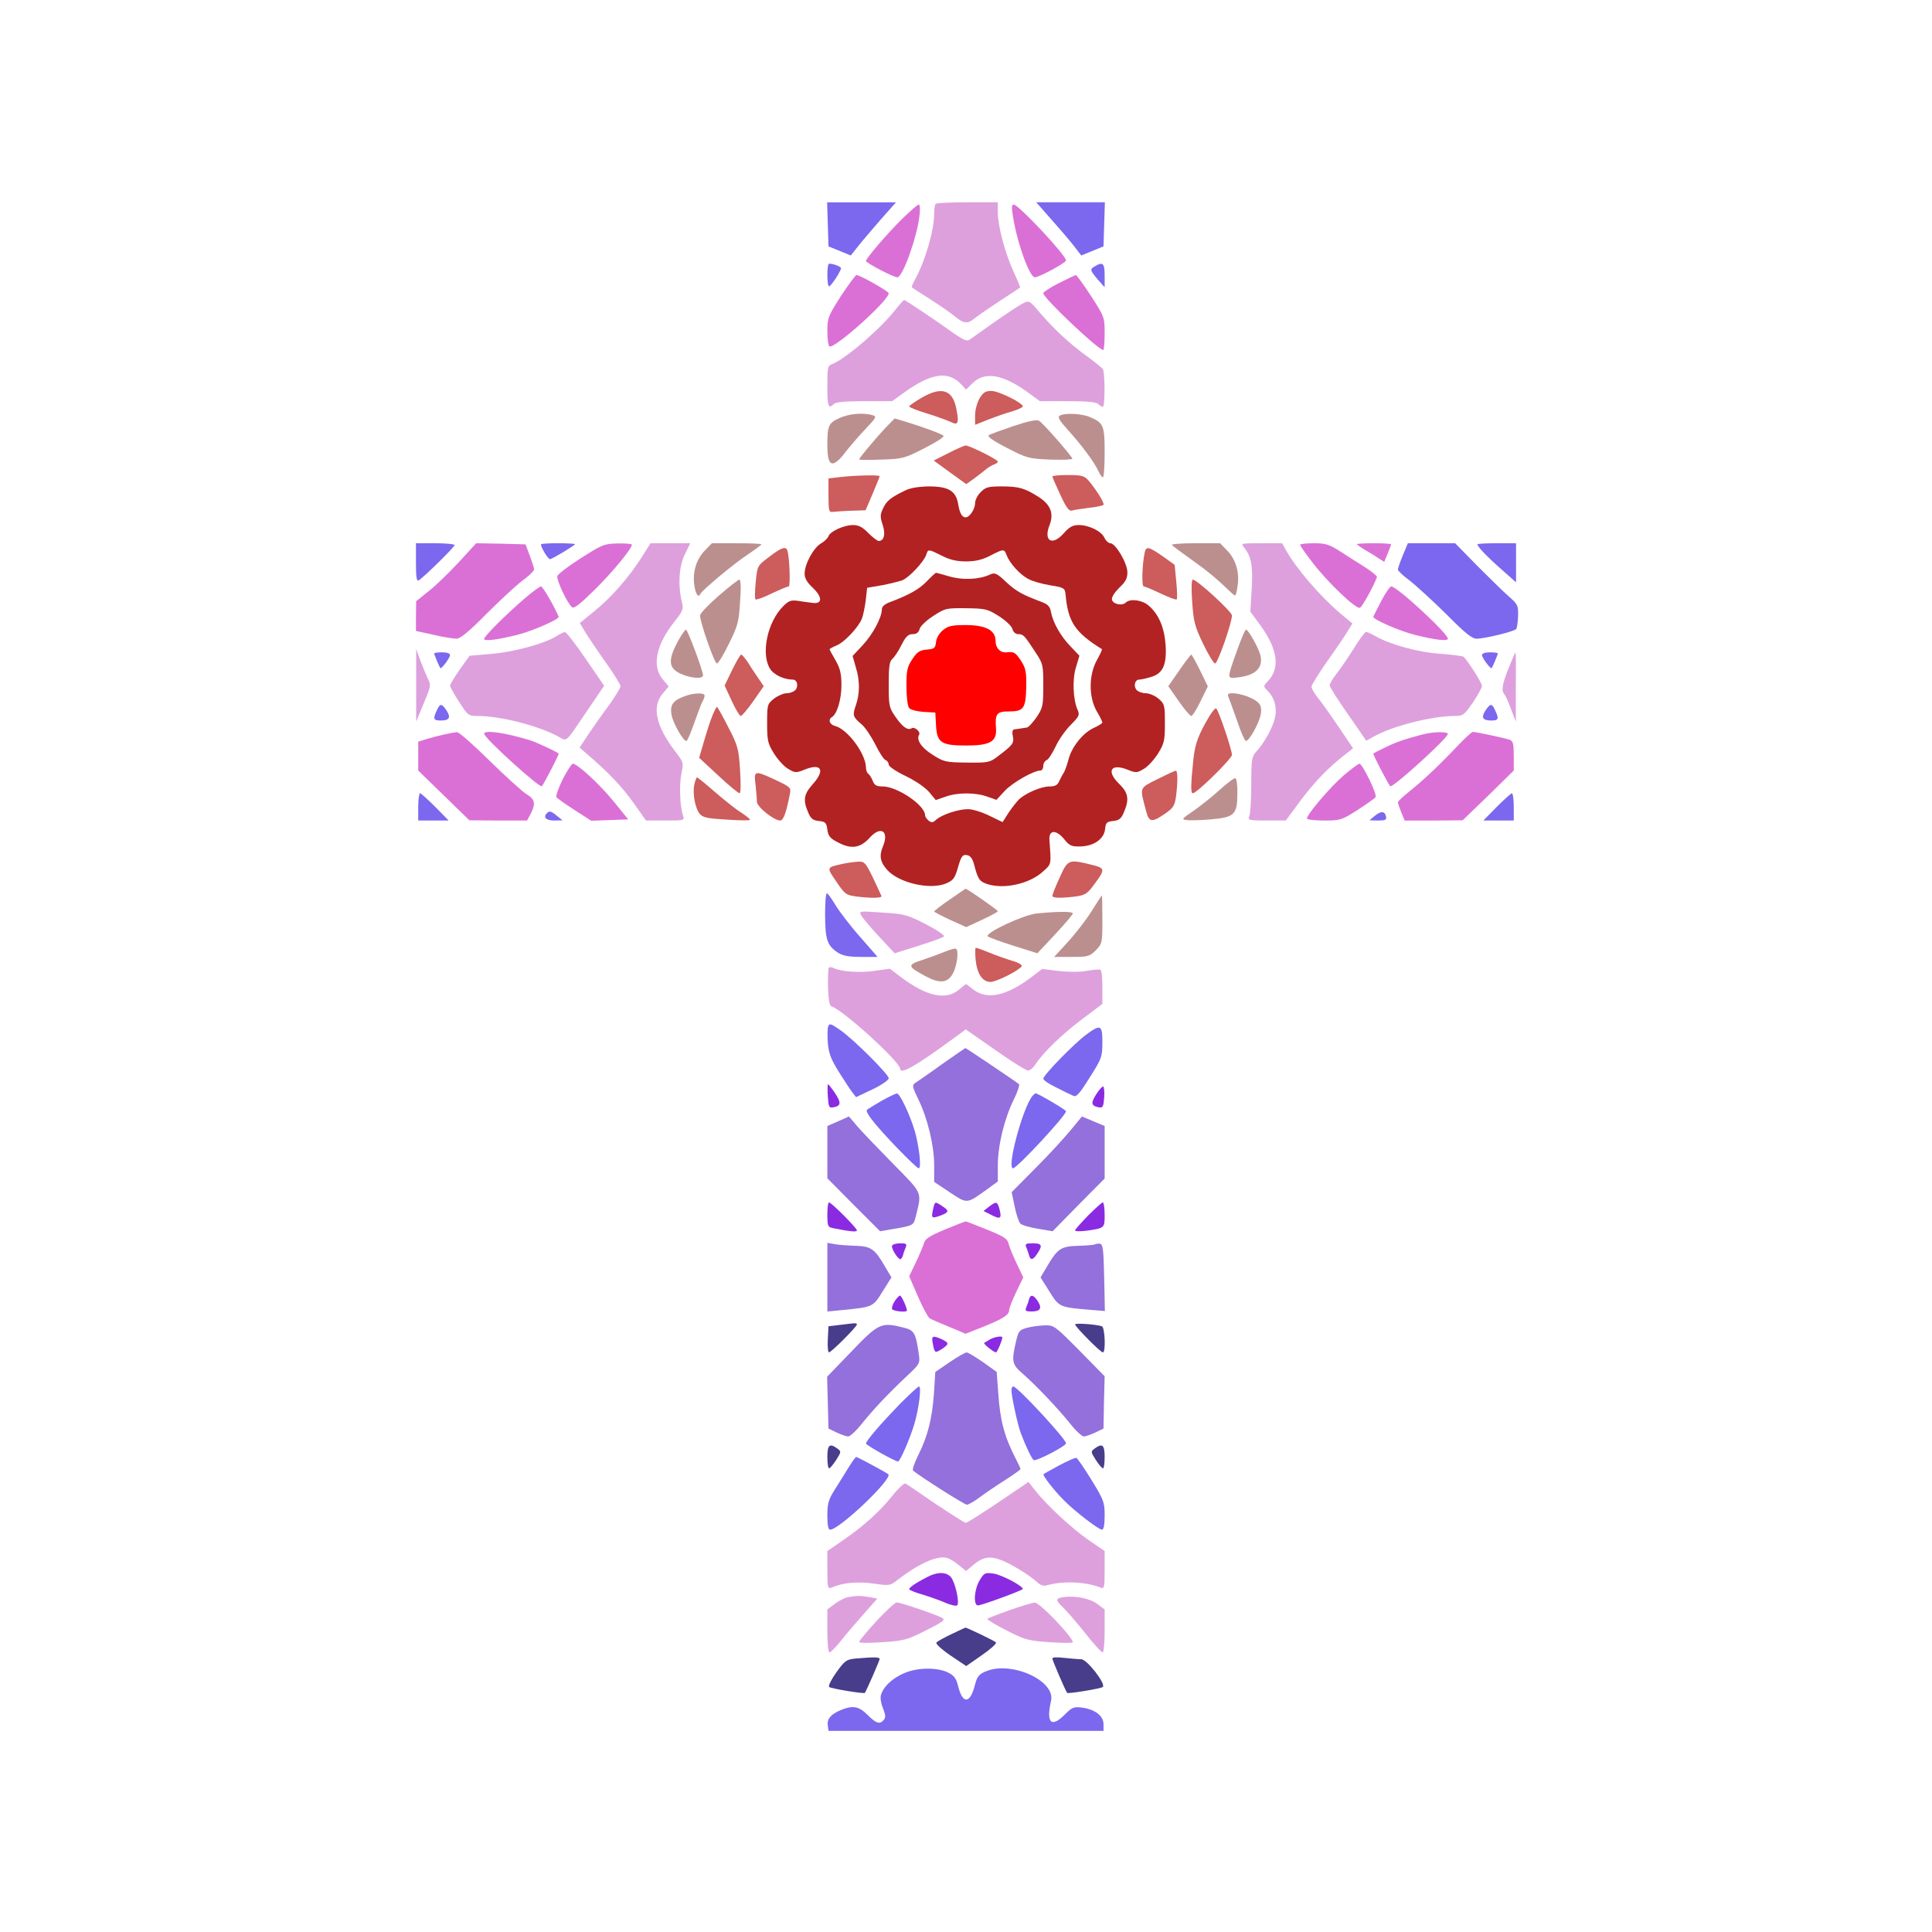 <?xml version="1.0" encoding="UTF-8" standalone="no"?>
<svg
   xmlns:dc="http://purl.org/dc/elements/1.1/"
   xmlns:cc="http://creativecommons.org/ns#"
   xmlns:rdf="http://www.w3.org/1999/02/22-rdf-syntax-ns#"
   xmlns:svg="http://www.w3.org/2000/svg"
   xmlns="http://www.w3.org/2000/svg"
   xmlns:sodipodi="http://sodipodi.sourceforge.net/DTD/sodipodi-0.dtd"
   xmlns:inkscape="http://www.inkscape.org/namespaces/inkscape"
   version="1.0"
   width="850pt"
   height="850pt"
   viewBox="0 0 850 850"
   preserveAspectRatio="xMidYMid meet"
   id="svg256"
   sodipodi:docname="bible286.svg"
   inkscape:version="0.92.2 5c3e80d, 2017-08-06">
  <defs
     id="defs260" />
  <sodipodi:namedview
     pagecolor="#ffffff"
     bordercolor="#666666"
     borderopacity="1"
     objecttolerance="10"
     gridtolerance="10"
     guidetolerance="10"
     inkscape:pageopacity="0"
     inkscape:pageshadow="2"
     inkscape:window-width="1920"
     inkscape:window-height="978"
     id="namedview258"
     showgrid="false"
     inkscape:zoom="0.58897835"
     inkscape:cx="672.94751"
     inkscape:cy="631.01734"
     inkscape:window-x="0"
     inkscape:window-y="1"
     inkscape:window-maximized="1"
     inkscape:current-layer="svg256" />
  <g
     transform="translate(0,850) scale(0.1,-0.1)"
     fill="#000000"
     stroke="none"
     id="g254">
    <path
       d="M0 4250 l0 -4250 4250 0 4250 0 0 4250 0 4250 -4250 0 -4250 0 0 -4250z m4990 2740 l5 -745 897 -3 896 -2 7 -113 c3 -61 5 -393 3 -737 l-3 -625 -900 -5 -900 -5 -3 -1989 c-1 -1450 -5 -1993 -13 -2003 -16 -18 -1438 -20 -1457 -1 -9 9 -12 468 -12 2005 l0 1993 -902 2 -903 3 -3 729 c-1 402 1 733 6 738 4 4 363 10 797 12 435 2 838 5 898 5 l107 1 0 738 c0 406 3 742 7 745 3 4 335 6 737 5 l731 -3 5 -745z"
       id="path4"
       style="fill:none" />
    <path
       d="M3642 7513 l3 -97 49 -20 49 -20 31 39 c17 22 62 74 99 117 l69 78 -151 0 -152 0 3 -97z"
       id="path6"
       style="fill:#7b68ee" />
    <path
       d="M4117 7603 c-4 -3 -7 -23 -7 -44 0 -73 -41 -212 -86 -292 -9 -16 -14 -30 -12 -31 1 -2 37 -25 78 -51 41 -26 91 -61 110 -76 41 -34 56 -36 90 -8 14 11 63 45 110 76 47 30 86 56 88 58 1 1 -11 31 -27 66 -38 81 -71 205 -71 264 l0 45 -133 0 c-74 0 -137 -3 -140 -7z"
       id="path8"
       style="fill:#dda0dd" />
    <path
       d="M4632 7527 c40 -45 85 -98 99 -117 l26 -34 49 20 49 20 3 97 3 97 -151 0 -151 0 73 -83z"
       id="path10"
       style="fill:#7b68ee" />
    <path
       d="M3970 7538 c-68 -67 -160 -175 -160 -186 0 -9 121 -72 138 -72 23 0 85 171 97 268 4 30 3 52 -3 52 -5 0 -37 -28 -72 -62z"
       id="path12"
       style="fill:#da70d6" />
    <path
       d="M4455 7558 c17 -119 74 -278 98 -278 19 0 137 64 137 74 0 23 -209 246 -230 246 -8 0 -10 -13 -5 -42z"
       id="path14"
       style="fill:#da70d6" />
    <path
       d="M3640 7290 c0 -27 3 -50 8 -50 8 1 52 67 52 80 0 7 -33 20 -52 20 -5 0 -8 -22 -8 -50z"
       id="path16"
       style="fill:#7b68ee" />
    <path
       d="M4818 7329 c-24 -13 -23 -18 12 -59 l30 -34 0 52 c0 54 -8 61 -42 41z"
       id="path18"
       style="fill:#7b68ee" />
    <path
       d="M3700 7198 c-56 -88 -60 -96 -60 -155 0 -34 4 -64 9 -67 21 -13 261 201 261 234 0 8 -126 80 -142 80 -4 0 -35 -42 -68 -92z"
       id="path20"
       style="fill:#da70d6" />
    <path
       d="M4658 7254 c-38 -19 -68 -39 -68 -44 0 -21 242 -250 264 -250 3 0 6 33 6 73 0 71 -1 73 -60 165 -33 50 -63 92 -67 92 -4 -1 -38 -17 -75 -36z"
       id="path22"
       style="fill:#da70d6" />
    <path
       d="M3944 7143 c-64 -84 -222 -221 -281 -244 -22 -8 -23 -14 -23 -99 0 -89 4 -102 29 -77 8 8 50 12 134 12 l122 0 50 36 c121 88 197 99 254 38 l21 -23 31 30 c54 52 136 36 249 -48 l45 -33 122 0 c84 0 126 -4 134 -12 7 -7 17 -13 21 -13 10 0 10 151 0 166 -4 6 -35 31 -69 56 -76 55 -143 117 -207 191 -47 56 -48 56 -76 42 -16 -8 -72 -45 -125 -82 -53 -38 -102 -72 -110 -78 -10 -7 -27 0 -62 24 -98 70 -220 151 -225 151 -3 0 -18 -17 -34 -37z"
       id="path24"
       style="fill:#dda0dd" />
    <path
       d="M4053 6749 c-29 -17 -53 -34 -53 -37 0 -4 35 -18 78 -31 42 -13 89 -30 104 -37 33 -17 38 -7 26 55 -16 87 -65 103 -155 50z"
       id="path26"
       style="fill:#cd5c5c" />
    <path
       d="M4310 6748 c-11 -19 -20 -51 -20 -75 l0 -42 58 23 c31 12 78 29 105 36 26 8 47 18 47 22 0 15 -106 68 -138 68 -26 0 -36 -6 -52 -32z"
       id="path28"
       style="fill:#cd5c5c" />
    <path
       d="M3694 6661 c-49 -22 -54 -33 -54 -121 0 -98 24 -104 86 -21 20 25 58 69 85 97 46 49 47 52 26 58 -42 11 -102 6 -143 -13z"
       id="path30"
       style="fill:#bc8f8f" />
    <path
       d="M4662 6671 c-10 -6 -1 -21 34 -60 61 -67 120 -146 136 -183 7 -15 16 -28 20 -28 5 0 8 49 8 109 0 121 -5 131 -67 157 -36 15 -111 18 -131 5z"
       id="path32"
       style="fill:#bc8f8f" />
    <path
       d="M3895 6617 c-44 -47 -115 -132 -115 -138 0 -3 44 -3 98 -1 93 3 101 5 189 50 51 26 89 50 84 55 -8 8 -94 40 -171 63 l-44 13 -41 -42z"
       id="path34"
       style="fill:#bc8f8f" />
    <path
       d="M4460 6626 c-53 -18 -102 -36 -109 -40 -9 -6 14 -23 78 -56 89 -46 96 -48 192 -52 54 -2 98 0 97 4 -6 16 -131 159 -147 167 -11 6 -47 -2 -111 -23z"
       id="path36"
       style="fill:#bc8f8f" />
    <path
       d="M4172 6506 l-64 -32 71 -52 72 -52 31 22 c18 13 41 31 52 40 11 10 28 20 38 24 10 3 18 9 18 13 0 9 -124 71 -142 71 -7 -1 -42 -16 -76 -34z"
       id="path38"
       style="fill:#cd5c5c" />
    <path
       d="M3695 6401 l-50 -6 0 -75 c0 -69 2 -75 20 -72 11 1 48 4 81 5 l62 2 31 72 c17 40 31 75 31 78 0 6 -107 4 -175 -4z"
       id="path40"
       style="fill:#cd5c5c" />
    <path
       d="M4630 6404 c0 -4 16 -40 35 -81 27 -59 39 -73 52 -69 10 3 44 8 76 12 31 3 59 10 62 13 5 8 -36 73 -68 109 -17 19 -31 22 -89 22 -37 0 -68 -3 -68 -6z"
       id="path42"
       style="fill:#cd5c5c" />
    <path
       d="M3980 6341 c-63 -31 -80 -45 -95 -78 -13 -27 -13 -37 -2 -71 14 -41 7 -72 -17 -72 -6 0 -27 16 -46 35 -25 26 -42 35 -67 35 -40 0 -101 -28 -108 -49 -3 -9 -18 -23 -33 -32 -33 -19 -72 -91 -72 -133 0 -20 11 -39 36 -62 41 -39 43 -70 4 -67 -14 2 -43 5 -65 9 -35 5 -44 2 -69 -23 -69 -68 -99 -207 -59 -274 16 -27 61 -49 101 -49 19 0 26 -28 12 -45 -7 -8 -24 -15 -39 -15 -14 0 -39 -11 -56 -24 -29 -23 -30 -27 -30 -108 0 -77 3 -89 30 -133 17 -27 45 -58 63 -68 30 -18 35 -18 72 -3 74 30 92 -2 35 -65 -38 -43 -43 -68 -20 -122 12 -29 21 -36 47 -39 29 -3 34 -7 38 -38 4 -29 12 -39 50 -58 57 -29 95 -23 137 23 49 54 86 28 57 -40 -17 -41 -11 -69 20 -103 52 -57 188 -88 258 -59 32 14 39 22 53 72 14 48 20 56 38 53 16 -2 25 -14 33 -43 16 -62 23 -73 56 -84 73 -25 187 0 246 54 39 35 37 29 29 140 -3 44 29 46 64 4 24 -30 33 -34 72 -33 59 1 105 33 109 77 3 28 7 32 36 35 26 3 35 10 47 39 24 56 19 85 -20 123 -59 57 -39 93 35 64 37 -15 42 -15 72 3 18 10 46 41 63 68 27 44 30 56 30 133 0 79 -1 85 -28 108 -15 13 -41 24 -56 24 -16 0 -34 7 -41 15 -14 17 -7 45 12 45 7 0 30 5 50 11 54 15 72 53 66 143 -6 78 -31 135 -76 173 -29 24 -81 30 -99 12 -16 -16 -57 -7 -61 13 -2 11 12 32 32 52 28 26 36 41 36 68 0 40 -52 128 -75 128 -8 0 -20 11 -26 24 -13 29 -68 56 -113 56 -26 0 -41 -8 -65 -35 -51 -59 -92 -36 -63 36 19 50 4 88 -46 121 -62 40 -90 48 -163 48 -61 0 -73 -3 -94 -25 -14 -13 -25 -35 -25 -48 0 -14 -8 -35 -19 -48 -24 -30 -46 -15 -55 40 -9 61 -42 81 -130 81 -47 -1 -83 -7 -106 -19z m164 -286 c35 -18 65 -25 106 -25 41 0 71 7 106 25 60 31 62 31 73 2 13 -35 59 -86 95 -104 17 -10 60 -22 96 -28 62 -10 65 -12 68 -41 11 -120 41 -166 160 -240 2 -1 -8 -23 -22 -48 -36 -65 -37 -162 -1 -225 14 -23 25 -46 25 -50 0 -3 -18 -15 -41 -25 -47 -23 -96 -85 -109 -141 -6 -22 -15 -47 -20 -55 -6 -8 -14 -25 -20 -37 -7 -17 -18 -23 -42 -23 -37 0 -102 -28 -134 -56 -11 -11 -32 -38 -47 -60 l-26 -41 -58 28 c-32 16 -74 29 -94 29 -43 0 -116 -24 -141 -47 -14 -13 -20 -13 -33 -3 -8 7 -15 17 -15 23 0 44 -122 127 -187 127 -26 0 -36 5 -43 24 -5 13 -14 27 -19 31 -6 3 -11 16 -11 28 -1 61 -81 169 -136 183 -24 6 -32 28 -14 39 23 14 42 78 42 140 0 52 -6 75 -26 110 -14 24 -26 46 -26 48 0 3 13 10 30 17 35 14 96 79 112 118 6 15 13 52 17 81 l6 55 65 11 c36 7 76 17 90 22 31 13 95 82 105 112 8 26 9 26 69 -4z"
       id="path44"
       style="fill:#b22222" />
    <path
       d="M4076 5941 c-34 -35 -78 -59 -163 -91 -21 -8 -33 -19 -33 -30 0 -36 -40 -111 -84 -158 l-45 -48 14 -49 c19 -60 18 -118 0 -169 -15 -44 -13 -50 27 -84 15 -13 41 -52 59 -87 17 -35 37 -66 45 -69 8 -3 14 -12 14 -20 0 -8 32 -30 74 -50 45 -22 86 -50 104 -71 l29 -35 43 15 c53 19 132 19 184 0 l40 -14 36 39 c33 36 127 90 158 90 6 0 12 9 12 20 0 11 7 23 15 26 8 3 25 30 39 59 13 29 43 72 66 95 38 38 41 45 31 67 -20 45 -24 134 -7 188 l15 50 -38 40 c-44 45 -78 105 -87 152 -4 24 -14 34 -37 43 -88 33 -116 48 -160 89 -42 40 -50 43 -72 33 -47 -22 -120 -25 -178 -8 -30 9 -57 16 -59 16 -2 0 -21 -17 -42 -39z m319 -152 c30 -19 56 -44 59 -56 4 -14 14 -23 26 -23 22 0 27 -5 75 -79 34 -51 35 -56 35 -148 0 -89 -2 -97 -30 -139 -17 -24 -36 -45 -43 -45 -7 -1 -19 -3 -27 -4 -8 -1 -21 -3 -27 -4 -8 0 -11 -11 -7 -30 6 -31 1 -38 -68 -90 -34 -26 -42 -27 -135 -26 -93 1 -101 3 -151 35 -49 31 -72 66 -58 88 7 12 -20 36 -33 28 -17 -11 -41 6 -71 50 -28 40 -30 48 -30 142 0 78 3 102 16 113 8 7 27 34 40 61 19 38 30 48 49 48 17 0 27 7 31 23 3 12 30 38 60 57 52 34 57 35 145 34 86 -1 95 -4 144 -35z"
       id="path46"
       style="fill:#b22222" />
    <path
       d="M4148 5727 c-16 -13 -28 -34 -30 -52 -3 -27 -7 -30 -41 -33 -31 -3 -42 -10 -63 -42 -23 -34 -26 -50 -26 -120 0 -47 5 -87 12 -95 6 -8 35 -15 63 -17 l52 -3 3 -55 c4 -77 22 -90 132 -90 106 0 136 17 132 75 -5 65 3 75 57 75 65 0 74 13 76 108 1 66 -2 82 -23 115 -25 37 -31 41 -65 37 -27 -2 -47 19 -47 51 0 46 -43 69 -132 69 -61 0 -77 -4 -100 -23z"
       id="path48"
       style="fill:#ff0000" />
    <path
       d="M1830 6024 c0 -65 3 -83 13 -77 22 14 157 146 157 155 0 4 -38 8 -85 8 l-85 0 0 -86z"
       id="path50"
       style="fill:#7b68ee" />
    <path
       d="M2019 6027 c-42 -45 -101 -103 -132 -127 l-56 -45 -1 -65 0 -66 78 -17 c42 -10 88 -17 101 -17 16 0 55 32 130 108 59 59 130 125 159 147 29 21 52 44 52 50 0 5 -9 33 -19 60 l-19 50 -108 3 -109 2 -76 -83z"
       id="path52"
       style="fill:#da70d6" />
    <path
       d="M2380 6105 c0 -14 31 -65 40 -65 9 0 110 61 110 66 0 2 -34 4 -75 4 -41 0 -75 -2 -75 -5z"
       id="path54"
       style="fill:#7b68ee" />
    <path
       d="M2555 6044 c-55 -35 -102 -71 -103 -79 -4 -18 44 -119 64 -136 10 -8 35 12 102 78 78 77 162 179 162 197 0 3 -28 6 -62 5 -59 -1 -69 -5 -163 -65z"
       id="path56"
       style="fill:#da70d6" />
    <path
       d="M2823 6048 c-56 -88 -133 -176 -208 -237 l-64 -52 22 -37 c12 -20 52 -80 89 -132 37 -52 68 -101 68 -109 0 -7 -22 -43 -48 -80 -27 -36 -68 -94 -91 -128 l-41 -62 32 -28 c95 -81 156 -146 205 -215 l55 -78 85 0 c84 0 85 0 78 23 -14 40 -17 135 -7 184 10 47 10 49 -28 98 -85 112 -103 196 -54 254 l26 31 -26 31 c-49 58 -30 152 52 255 38 48 40 54 31 90 -17 74 -11 157 15 207 l23 47 -87 0 -88 0 -39 -62z"
       id="path58"
       style="fill:#dda0dd" />
    <path
       d="M3101 6078 c-38 -39 -55 -96 -46 -155 6 -39 18 -55 27 -35 7 15 145 131 206 171 34 23 62 44 62 46 0 3 -49 5 -109 5 l-109 0 -31 -32z"
       id="path60"
       style="fill:#bc8f8f" />
    <path
       d="M5156 6102 c5 -5 42 -33 83 -62 71 -50 115 -87 167 -137 13 -13 25 -23 28 -23 3 0 8 19 11 43 9 59 -8 116 -46 155 l-31 32 -111 0 c-61 0 -107 -4 -101 -8z"
       id="path62"
       style="fill:#bc8f8f" />
    <path
       d="M5472 6093 c33 -40 41 -82 35 -184 l-6 -100 44 -60 c76 -104 88 -188 34 -245 -21 -22 -21 -24 -4 -41 32 -32 45 -75 34 -122 -10 -43 -46 -109 -83 -149 -19 -21 -21 -35 -21 -145 0 -67 -4 -130 -9 -139 -7 -16 -1 -18 76 -18 l85 0 65 88 c63 84 125 148 197 203 l34 27 -63 93 c-35 52 -76 110 -92 129 -15 19 -28 41 -28 49 0 7 31 57 68 110 38 53 78 112 90 132 l22 36 -53 44 c-88 75 -193 196 -239 278 l-17 31 -92 0 c-87 0 -91 -1 -77 -17z"
       id="path64"
       style="fill:#dda0dd" />
    <path
       d="M5720 6103 c0 -4 25 -40 56 -80 66 -86 190 -204 207 -197 10 4 60 94 75 135 2 4 -21 23 -50 42 -29 18 -79 50 -110 70 -50 32 -66 37 -118 37 -33 0 -60 -3 -60 -7z"
       id="path66"
       style="fill:#da70d6" />
    <path
       d="M5970 6106 c0 -2 15 -13 33 -24 19 -11 46 -27 60 -37 l27 -17 15 36 c8 19 15 38 15 41 0 3 -34 5 -75 5 -41 0 -75 -2 -75 -4z"
       id="path68"
       style="fill:#da70d6" />
    <path
       d="M6172 6057 c-12 -29 -22 -57 -22 -63 0 -5 24 -28 53 -49 28 -22 100 -88 160 -147 81 -82 113 -108 133 -108 36 0 168 32 175 43 3 4 7 30 8 57 1 46 -1 51 -41 86 -24 21 -86 82 -140 136 l-96 98 -104 0 -104 0 -22 -53z"
       id="path70"
       style="fill:#7b68ee" />
    <path
       d="M6500 6105 c0 -10 46 -58 108 -112 l62 -55 0 86 0 86 -85 0 c-47 0 -85 -2 -85 -5z"
       id="path72"
       style="fill:#7b68ee" />
    <path
       d="M3384 6050 c-52 -39 -52 -39 -59 -110 -4 -39 -5 -74 -1 -77 3 -3 35 8 71 26 36 17 70 31 75 31 8 0 4 128 -6 158 -6 20 -27 13 -80 -28z"
       id="path74"
       style="fill:#cd5c5c" />
    <path
       d="M5036 6068 c-11 -53 -14 -148 -4 -148 5 0 38 -14 74 -31 36 -17 67 -29 71 -26 3 3 2 39 -2 79 l-7 73 -53 38 c-62 43 -73 45 -79 15z"
       id="path76"
       style="fill:#cd5c5c" />
    <path
       d="M3162 5879 c-45 -39 -82 -78 -82 -87 0 -31 64 -212 74 -211 6 0 30 39 53 87 39 78 44 97 49 185 5 61 3 97 -3 97 -5 0 -46 -32 -91 -71z"
       id="path78"
       style="fill:#bc8f8f" />
    <path
       d="M5245 5853 c6 -87 11 -108 48 -185 23 -48 47 -87 53 -87 11 -1 74 179 74 211 0 17 -154 158 -172 158 -6 0 -7 -38 -3 -97z"
       id="path80"
       style="fill:#cd5c5c" />
    <path
       d="M2308 5867 c-81 -70 -178 -166 -178 -178 0 -11 58 -4 142 17 67 16 191 70 186 81 -24 54 -70 133 -78 133 -5 0 -38 -24 -72 -53z"
       id="path82"
       style="fill:#da70d6" />
    <path
       d="M6078 5858 c-18 -35 -34 -66 -36 -71 -5 -11 119 -65 186 -81 89 -22 142 -28 142 -16 0 23 -224 230 -249 230 -6 0 -25 -28 -43 -62z"
       id="path84"
       style="fill:#da70d6" />
    <path
       d="M2986 5685 c-48 -87 -46 -123 6 -148 47 -22 103 -26 101 -7 -3 27 -68 200 -75 200 -3 0 -18 -20 -32 -45z"
       id="path86"
       style="fill:#bc8f8f" />
    <path
       d="M5442 5637 c-44 -123 -44 -123 -2 -118 83 8 119 42 105 99 -8 32 -53 112 -63 112 -4 0 -22 -42 -40 -93z"
       id="path88"
       style="fill:#bc8f8f" />
    <path
       d="M2446 5700 c-51 -32 -187 -69 -286 -77 l-94 -8 -43 -60 c-23 -33 -42 -65 -43 -71 0 -6 18 -39 40 -72 38 -60 41 -62 82 -62 101 0 270 -44 355 -91 39 -22 28 -31 127 115 l74 109 -81 118 c-45 66 -86 119 -92 118 -5 0 -23 -9 -39 -19z"
       id="path90"
       style="fill:#dda0dd" />
    <path
       d="M5955 5645 c-26 -41 -60 -91 -76 -111 -16 -20 -29 -42 -29 -49 0 -7 36 -65 81 -128 l80 -116 32 18 c84 47 253 90 354 91 40 0 44 3 83 59 22 33 40 66 40 73 0 14 -67 119 -82 129 -5 3 -52 9 -103 13 -96 6 -221 41 -283 77 -18 10 -37 19 -42 19 -5 0 -30 -34 -55 -75z"
       id="path92"
       style="fill:#dda0dd" />
    <path
       d="M1831 5485 l0 -160 33 80 c32 76 33 81 18 110 -8 17 -23 53 -33 80 l-18 50 0 -160z"
       id="path94"
       style="fill:#dda0dd" />
    <path
       d="M1910 5625 c0 -4 22 -57 27 -64 4 -7 42 43 43 57 0 7 -13 12 -35 12 -19 0 -35 -2 -35 -5z"
       id="path96"
       style="fill:#7b68ee" />
    <path
       d="M6520 5618 c1 -14 39 -64 43 -57 5 7 27 60 27 64 0 3 -16 5 -35 5 -22 0 -35 -5 -35 -12z"
       id="path98"
       style="fill:#7b68ee" />
    <path
       d="M6638 5562 c-29 -71 -34 -101 -19 -117 5 -6 18 -35 29 -65 l21 -55 0 153 c1 83 0 152 -1 152 -2 0 -15 -31 -30 -68z"
       id="path100"
       style="fill:#dda0dd" />
    <path
       d="M3221 5552 l-33 -68 31 -67 c17 -37 35 -67 40 -67 5 0 30 29 55 65 l46 66 -25 37 c-14 20 -35 52 -46 70 -12 17 -24 32 -28 32 -4 0 -22 -31 -40 -68z"
       id="path102"
       style="fill:#cd5c5c" />
    <path
       d="M5188 5550 l-48 -69 46 -66 c25 -36 50 -65 55 -65 5 0 24 29 41 65 l32 65 -34 70 c-19 38 -36 70 -39 70 -3 -1 -27 -32 -53 -70z"
       id="path104"
       style="fill:#bc8f8f" />
    <path
       d="M3015 5438 c-53 -19 -68 -38 -61 -81 6 -37 51 -117 66 -117 4 0 19 35 34 78 15 42 31 85 36 94 6 10 10 22 10 28 0 13 -46 12 -85 -2z"
       id="path106"
       style="fill:#bc8f8f" />
    <path
       d="M5405 5433 c4 -10 21 -57 38 -105 16 -49 34 -88 38 -88 16 0 61 83 66 119 4 27 0 40 -14 52 -22 20 -77 39 -111 39 -19 0 -23 -4 -17 -17z"
       id="path108"
       style="fill:#bc8f8f" />
    <path
       d="M1922 5375 c-18 -38 -15 -45 17 -45 38 0 46 13 25 45 -21 31 -28 31 -42 0z"
       id="path110"
       style="fill:#7b68ee" />
    <path
       d="M6536 5375 c-21 -32 -13 -45 25 -45 32 0 35 7 17 45 -14 31 -21 31 -42 0z"
       id="path112"
       style="fill:#7b68ee" />
    <path
       d="M3135 5353 c-9 -20 -25 -71 -37 -112 l-22 -75 84 -78 c46 -43 88 -78 94 -78 5 0 6 40 2 101 -6 94 -9 107 -52 190 -25 49 -47 89 -50 89 -2 0 -11 -17 -19 -37z"
       id="path114"
       style="fill:#cd5c5c" />
    <path
       d="M5300 5313 c-34 -64 -43 -93 -50 -158 -11 -106 -12 -145 -2 -145 17 0 172 152 172 169 0 22 -57 192 -69 204 -5 5 -26 -24 -51 -70z"
       id="path116"
       style="fill:#cd5c5c" />
    <path
       d="M1955 5269 c-22 -5 -57 -14 -77 -20 l-38 -12 0 -63 0 -64 113 -110 112 -109 127 -1 127 0 16 30 c23 44 18 64 -17 85 -18 10 -91 77 -163 147 -71 70 -136 128 -145 127 -8 -1 -33 -5 -55 -10z"
       id="path118"
       style="fill:#da70d6" />
    <path
       d="M2130 5272 c0 -19 245 -241 254 -231 9 10 77 141 74 144 -10 8 -97 49 -123 57 -108 34 -205 48 -205 30z"
       id="path120"
       style="fill:#da70d6" />
    <path
       d="M6260 5269 c-81 -21 -118 -34 -165 -57 -27 -13 -52 -26 -53 -27 -3 -3 62 -128 74 -144 9 -11 254 212 254 230 0 11 -64 10 -110 -2z"
       id="path122"
       style="fill:#da70d6" />
    <path
       d="M6418 5224 c-80 -85 -157 -158 -215 -204 -29 -23 -53 -45 -53 -50 0 -4 7 -24 15 -44 l15 -36 128 0 127 1 113 109 112 110 0 64 c0 52 -3 65 -17 71 -19 7 -149 35 -163 35 -5 0 -32 -25 -62 -56z"
       id="path124"
       style="fill:#da70d6" />
    <path
       d="M2476 5072 c-19 -38 -31 -73 -28 -79 4 -6 40 -31 80 -57 l73 -47 82 3 81 3 -65 80 c-62 76 -159 165 -179 165 -5 0 -25 -31 -44 -68z"
       id="path126"
       style="fill:#da70d6" />
    <path
       d="M5911 5088 c-60 -52 -161 -171 -161 -189 0 -5 34 -9 75 -9 72 0 78 2 147 46 40 26 76 51 80 57 8 12 -58 147 -71 147 -5 0 -37 -24 -70 -52z"
       id="path128"
       style="fill:#da70d6" />
    <path
       d="M5092 5072 c-81 -41 -78 -33 -50 -139 13 -51 25 -53 82 -14 38 26 44 36 50 77 8 63 8 114 -1 113 -5 0 -41 -17 -81 -37z"
       id="path130"
       style="fill:#cd5c5c" />
    <path
       d="M3324 5048 c3 -29 6 -63 6 -75 0 -23 75 -83 103 -83 14 0 27 38 42 116 6 29 3 31 -62 62 -94 44 -97 43 -89 -20z"
       id="path132"
       style="fill:#cd5c5c" />
    <path
       d="M3055 5050 c-9 -40 3 -105 23 -130 14 -17 34 -21 120 -26 56 -4 102 -4 102 -1 0 4 -18 18 -39 32 -22 13 -73 54 -115 90 -41 36 -77 65 -79 65 -3 0 -8 -14 -12 -30z"
       id="path134"
       style="fill:#cd5c5c" />
    <path
       d="M5365 5024 c-33 -30 -85 -71 -115 -92 -50 -34 -53 -37 -30 -40 13 -2 61 -1 106 3 105 9 117 20 118 112 1 36 -3 67 -9 69 -5 2 -37 -22 -70 -52z"
       id="path136"
       style="fill:#bc8f8f" />
    <path
       d="M1840 4950 l0 -60 67 0 67 0 -59 60 c-33 33 -63 60 -67 60 -4 0 -8 -27 -8 -60z"
       id="path138"
       style="fill:#7b68ee" />
    <path
       d="M6585 4950 l-59 -60 67 0 67 0 0 60 c0 33 -4 60 -8 60 -4 0 -34 -27 -67 -60z"
       id="path140"
       style="fill:#7b68ee" />
    <path
       d="M2407 4923 c-19 -18 -5 -33 31 -33 l37 1 -24 19 c-25 21 -34 24 -44 13z"
       id="path142"
       style="fill:#7b68ee" />
    <path
       d="M6049 4911 l-24 -20 38 -1 c31 0 38 3 35 17 -5 25 -22 26 -49 4z"
       id="path144"
       style="fill:#7b68ee" />
    <path
       d="M3705 4699 c-70 -16 -69 -14 -26 -77 37 -55 43 -60 87 -66 63 -8 116 -8 112 2 -69 150 -70 152 -102 151 -17 -1 -49 -5 -71 -10z"
       id="path146"
       style="fill:#cd5c5c" />
    <path
       d="M4662 4639 c-18 -39 -32 -75 -32 -80 0 -11 39 -11 104 -3 41 6 51 13 80 53 50 67 49 72 -14 87 -99 24 -102 23 -138 -57z"
       id="path148"
       style="fill:#cd5c5c" />
    <path
       d="M4178 4542 c-38 -26 -68 -49 -68 -52 0 -3 32 -19 70 -37 l71 -32 69 32 c39 18 70 35 70 38 0 5 -136 100 -142 99 -2 -1 -33 -22 -70 -48z"
       id="path150"
       style="fill:#bc8f8f" />
    <path
       d="M3630 4473 c1 -107 9 -133 56 -164 22 -14 47 -19 102 -19 l73 0 -76 87 c-42 47 -90 110 -108 139 -18 30 -35 54 -39 54 -5 0 -8 -44 -8 -97z"
       id="path152"
       style="fill:#7b68ee" />
    <path
       d="M4803 4492 c-23 -37 -69 -97 -103 -134 l-62 -68 77 0 c71 0 79 2 106 29 28 29 29 32 29 135 0 58 -1 106 -2 106 -2 0 -22 -31 -45 -68z"
       id="path154"
       style="fill:#bc8f8f" />
    <path
       d="M3789 4473 c5 -11 41 -53 79 -94 l68 -73 105 33 c57 18 108 36 112 41 5 4 -30 28 -78 53 -82 42 -94 46 -192 52 -103 7 -105 7 -94 -12z"
       id="path156"
       style="fill:#dda0dd" />
    <path
       d="M4560 4481 c-60 -7 -229 -86 -214 -101 5 -4 56 -23 113 -41 l105 -33 78 83 c43 46 78 88 78 92 0 10 -70 9 -160 0z"
       id="path158"
       style="fill:#bc8f8f" />
    <path
       d="M4160 4314 c-19 -8 -63 -24 -98 -36 -72 -23 -71 -29 8 -72 63 -34 98 -32 121 9 20 34 29 107 14 111 -5 2 -26 -4 -45 -12z"
       id="path160"
       style="fill:#bc8f8f" />
    <path
       d="M4292 4281 c6 -65 30 -101 66 -101 26 0 125 50 137 69 3 6 -16 17 -42 24 -26 8 -72 24 -101 36 -29 12 -55 21 -59 21 -3 0 -3 -22 -1 -49z"
       id="path162"
       style="fill:#cd5c5c" />
    <path
       d="M3646 4242 c-2 -4 -4 -43 -3 -87 2 -55 6 -80 16 -83 52 -17 301 -244 301 -274 0 -27 66 10 222 124 l67 49 129 -90 c71 -50 136 -91 145 -91 8 0 23 12 33 28 34 52 118 133 206 199 l88 66 0 73 c0 40 -3 75 -8 77 -4 3 -30 1 -59 -4 -30 -6 -81 -6 -124 -1 l-74 9 -50 -38 c-108 -81 -192 -99 -252 -53 l-33 25 -31 -25 c-56 -48 -141 -30 -251 52 l-53 40 -65 -9 c-66 -10 -151 -4 -182 12 -9 5 -19 5 -22 1z"
       id="path164"
       style="fill:#dda0dd" />
    <path
       d="M3644 3985 c-4 -8 -4 -41 -2 -73 4 -45 13 -71 48 -127 24 -38 51 -80 60 -91 l16 -21 72 34 c40 19 72 41 72 49 0 17 -153 170 -213 212 -40 28 -48 31 -53 17z"
       id="path166"
       style="fill:#7b68ee" />
    <path
       d="M4780 3949 c-53 -39 -190 -179 -190 -195 0 -6 26 -24 58 -39 31 -16 64 -32 74 -36 13 -7 27 8 72 80 53 84 56 91 56 155 0 77 -7 81 -70 35z"
       id="path168"
       style="fill:#7b68ee" />
    <path
       d="M4143 3817 c-55 -40 -108 -76 -117 -82 -14 -9 -12 -17 14 -71 41 -84 70 -204 70 -291 l0 -73 69 -46 c78 -51 72 -52 163 13 l48 35 0 71 c0 88 29 206 70 289 17 34 27 65 23 68 -11 10 -234 160 -236 159 -1 0 -48 -33 -104 -72z"
       id="path170"
       style="fill:#9370db" />
    <path
       d="M3642 3678 c3 -47 5 -53 23 -50 35 6 37 19 10 61 -15 22 -30 41 -32 41 -2 0 -3 -24 -1 -52z"
       id="path172"
       style="fill:#8a2be2" />
    <path
       d="M4822 3684 c-24 -37 -21 -50 13 -56 17 -3 20 3 23 45 2 26 -1 47 -5 47 -4 0 -19 -16 -31 -36z"
       id="path174"
       style="fill:#8a2be2" />
    <path
       d="M3877 3656 c-31 -18 -60 -36 -63 -39 -4 -4 6 -23 21 -42 41 -55 196 -215 207 -215 13 0 2 95 -17 163 -21 71 -66 167 -79 166 -6 0 -37 -15 -69 -33z"
       id="path176"
       style="fill:#7b68ee" />
    <path
       d="M4542 3678 c-43 -54 -114 -318 -85 -318 17 0 233 232 233 251 0 6 -124 79 -134 79 -2 0 -8 -6 -14 -12z"
       id="path178"
       style="fill:#7b68ee" />
    <path
       d="M3688 3567 l-48 -21 0 -115 0 -115 116 -117 116 -116 52 9 c95 16 95 16 105 56 27 109 32 98 -97 229 -64 65 -135 139 -157 164 l-40 47 -47 -21z"
       id="path180"
       style="fill:#9370db" />
    <path
       d="M4714 3532 c-25 -31 -94 -107 -154 -167 l-109 -110 13 -63 c7 -34 18 -68 25 -75 6 -7 41 -17 77 -23 l65 -11 114 116 115 116 0 116 0 115 -50 21 -50 21 -46 -56z"
       id="path182"
       style="fill:#9370db" />
    <path
       d="M3640 3156 c0 -51 2 -55 28 -60 76 -15 102 -17 102 -9 0 10 -112 123 -123 123 -4 0 -7 -24 -7 -54z"
       id="path184"
       style="fill:#8a2be2" />
    <path
       d="M4105 3179 c-9 -39 -6 -41 33 -27 38 15 39 21 7 42 -32 21 -32 21 -40 -15z"
       id="path186"
       style="fill:#8a2be2" />
    <path
       d="M4351 3191 l-24 -19 32 -16 c42 -22 49 -18 39 22 -10 37 -14 38 -47 13z"
       id="path188"
       style="fill:#8a2be2" />
    <path
       d="M4787 3152 c-31 -32 -57 -61 -57 -65 0 -5 21 -5 48 -2 83 12 82 11 82 71 0 30 -4 54 -8 54 -4 0 -33 -26 -65 -58z"
       id="path190"
       style="fill:#8a2be2" />
    <path
       d="M4158 3091 c-69 -29 -88 -41 -93 -61 -4 -13 -20 -51 -36 -85 l-29 -60 39 -90 c21 -49 45 -92 52 -96 8 -4 46 -21 86 -37 l71 -30 81 32 c88 36 111 51 111 73 0 8 14 43 31 79 l31 64 -30 63 c-16 34 -32 73 -35 87 -5 20 -22 31 -94 60 -48 19 -90 36 -93 36 -3 1 -44 -15 -92 -35z"
       id="path192"
       style="fill:#da70d6" />
    <path
       d="M3640 2881 l0 -151 63 6 c139 14 137 13 180 82 l39 62 -28 47 c-45 78 -62 90 -129 92 -33 1 -75 4 -92 7 l-33 6 0 -151z"
       id="path194"
       style="fill:#9370db" />
    <path
       d="M3925 3020 c-6 -10 24 -59 36 -60 4 0 9 8 12 18 2 9 8 25 12 35 6 14 2 17 -23 17 -17 0 -34 -4 -37 -10z"
       id="path196"
       style="fill:#8a2be2" />
    <path
       d="M4515 3013 c4 -10 10 -26 12 -35 7 -25 18 -22 37 7 24 36 20 45 -20 45 -31 0 -35 -3 -29 -17z"
       id="path198"
       style="fill:#8a2be2" />
    <path
       d="M4819 3026 c-3 -3 -36 -6 -74 -7 -78 -2 -92 -12 -139 -92 l-28 -47 39 -62 c43 -69 43 -69 181 -81 l63 -5 -3 146 c-3 123 -5 147 -18 150 -9 1 -18 0 -21 -2z"
       id="path200"
       style="fill:#9370db" />
    <path
       d="M3936 2775 c-9 -14 -14 -30 -11 -35 6 -9 65 -15 65 -6 0 14 -24 66 -30 66 -4 0 -15 -11 -24 -25z"
       id="path202"
       style="fill:#8a2be2" />
    <path
       d="M4527 2783 c-2 -10 -8 -26 -12 -35 -6 -15 -2 -18 23 -18 39 0 48 14 28 45 -19 29 -32 32 -39 8z"
       id="path204"
       style="fill:#8a2be2" />
    <path
       d="M3695 2671 l-50 -6 -3 -57 c-2 -32 1 -58 5 -58 10 0 123 113 123 123 0 4 -6 6 -12 5 -7 0 -35 -4 -63 -7z"
       id="path206"
       style="fill:#483d8b" />
    <path
       d="M4730 2673 c0 -10 112 -123 122 -123 14 0 9 110 -4 115 -30 9 -118 15 -118 8z"
       id="path208"
       style="fill:#483d8b" />
    <path
       d="M3747 2555 l-108 -112 3 -114 3 -114 35 -17 c19 -9 42 -17 51 -18 9 0 37 26 62 58 51 63 114 130 199 210 53 49 56 55 51 90 -14 98 -20 109 -67 121 -99 25 -110 20 -229 -104z"
       id="path210"
       style="fill:#9370db" />
    <path
       d="M4518 2658 c-33 -9 -37 -14 -47 -56 -22 -93 -19 -105 30 -147 62 -55 152 -150 206 -217 25 -32 53 -58 62 -58 9 1 32 9 51 18 l35 17 2 115 3 115 -111 113 c-107 108 -112 112 -152 111 -23 -1 -59 -5 -79 -11z"
       id="path212"
       style="fill:#9370db" />
    <path
       d="M4104 2588 c8 -42 10 -42 40 -23 33 22 32 27 -1 43 -40 18 -46 15 -39 -20z"
       id="path214"
       style="fill:#8a2be2" />
    <path
       d="M4355 2607 c-11 -7 -22 -13 -25 -15 -5 -4 41 -41 52 -42 5 0 28 54 28 66 0 8 -36 2 -55 -9z"
       id="path216"
       style="fill:#8a2be2" />
    <path
       d="M4178 2507 l-63 -43 -6 -95 c-8 -110 -27 -187 -69 -271 -17 -34 -27 -64 -23 -68 31 -26 226 -150 237 -150 7 0 33 15 57 33 24 18 74 52 112 76 37 24 67 45 67 48 0 2 -9 22 -21 45 -50 97 -69 168 -77 288 l-7 94 -60 43 c-33 23 -65 42 -72 43 -6 0 -40 -19 -75 -43z"
       id="path218"
       style="fill:#9370db" />
    <path
       d="M3959 2323 c-83 -86 -149 -162 -149 -174 0 -7 128 -79 141 -79 9 0 54 104 72 166 20 68 32 164 20 164 -4 0 -42 -35 -84 -77z"
       id="path220"
       style="fill:#7b68ee" />
    <path
       d="M4450 2383 c0 -27 28 -154 41 -188 22 -58 48 -113 57 -119 11 -6 142 62 142 74 0 19 -214 250 -232 250 -5 0 -8 -8 -8 -17z"
       id="path222"
       style="fill:#7b68ee" />
    <path
       d="M3640 2090 c0 -27 3 -50 8 -50 4 0 18 17 31 37 22 35 23 37 5 50 -34 25 -44 16 -44 -37z"
       id="path224"
       style="fill:#483d8b" />
    <path
       d="M4816 2127 c-18 -13 -17 -15 5 -50 13 -20 27 -37 32 -37 4 0 7 23 7 50 0 53 -10 62 -44 37z"
       id="path226"
       style="fill:#483d8b" />
    <path
       d="M3731 2040 c-17 -27 -44 -72 -61 -98 -25 -40 -30 -59 -30 -110 0 -41 4 -62 12 -62 41 0 278 226 256 244 -7 7 -136 76 -141 76 -3 0 -19 -22 -36 -50z"
       id="path228"
       style="fill:#7b68ee" />
    <path
       d="M4660 2053 c-36 -19 -67 -37 -69 -39 -5 -5 47 -72 89 -114 48 -49 154 -130 168 -130 8 0 12 21 12 63 0 58 -4 68 -58 156 -32 52 -62 96 -67 97 -6 1 -39 -14 -75 -33z"
       id="path230"
       style="fill:#7b68ee" />
    <path
       d="M3929 1923 c-57 -72 -129 -137 -218 -198 l-71 -49 0 -84 c0 -76 2 -83 18 -77 50 22 114 28 184 18 72 -10 74 -10 108 17 91 70 172 107 215 96 13 -3 37 -18 54 -32 l31 -26 31 26 c40 34 70 41 116 25 41 -13 132 -68 166 -100 14 -13 29 -18 42 -14 72 21 173 16 238 -10 15 -6 17 1 17 77 l0 84 -70 48 c-74 51 -186 155 -236 219 l-29 37 -133 -90 c-73 -49 -137 -90 -143 -90 -5 0 -64 38 -132 83 -67 46 -127 87 -133 90 -5 3 -30 -19 -55 -50z"
       id="path232"
       style="fill:#dda0dd" />
    <path
       d="M4080 1562 c-51 -26 -80 -46 -80 -54 0 -3 25 -14 54 -22 30 -9 76 -25 102 -36 26 -12 51 -17 55 -13 12 12 -9 104 -28 125 -21 23 -59 23 -103 0z"
       id="path234"
       style="fill:#8a2be2" />
    <path
       d="M4311 1549 c-26 -42 -30 -117 -6 -112 28 5 195 67 195 72 0 14 -94 63 -129 68 -37 5 -41 3 -60 -28z"
       id="path236"
       style="fill:#8a2be2" />
    <path
       d="M3730 1473 c-14 -3 -40 -16 -57 -29 l-33 -25 0 -95 c0 -51 4 -94 9 -94 5 0 27 21 48 48 20 26 66 79 100 118 l63 71 -38 7 c-39 6 -52 6 -92 -1z"
       id="path238"
       style="fill:#dda0dd" />
    <path
       d="M4678 1473 c-35 -5 -35 -13 -2 -44 14 -13 57 -63 96 -111 38 -49 74 -88 79 -88 5 0 9 43 9 94 l0 95 -32 24 c-33 25 -99 38 -150 30z"
       id="path240"
       style="fill:#dda0dd" />
    <path
       d="M3856 1368 c-42 -46 -76 -87 -76 -92 0 -5 44 -5 102 -1 94 6 109 10 192 52 76 38 87 47 71 55 -25 14 -183 68 -200 68 -7 0 -47 -37 -89 -82z"
       id="path242"
       style="fill:#dda0dd" />
    <path
       d="M4442 1416 c-51 -18 -95 -35 -98 -38 -3 -3 35 -26 84 -51 82 -42 97 -46 191 -52 55 -4 101 -4 101 0 0 22 -146 175 -167 174 -10 0 -60 -15 -111 -33z"
       id="path244"
       style="fill:#dda0dd" />
    <path
       d="M4187 1311 c-32 -15 -62 -32 -67 -37 -5 -5 19 -28 61 -57 l70 -47 69 48 c39 27 66 52 62 56 -6 7 -131 67 -135 65 -1 0 -28 -13 -60 -28z"
       id="path246"
       style="fill:#483d8b" />
    <path
       d="M3763 1203 c-39 -4 -46 -9 -83 -60 -22 -31 -37 -60 -32 -65 7 -7 153 -31 157 -26 8 12 65 142 65 149 0 9 -24 9 -107 2z"
       id="path248"
       style="fill:#483d8b" />
    <path
       d="M4630 1203 c0 -8 56 -138 65 -151 4 -5 150 19 157 26 14 14 -70 122 -95 122 -12 0 -46 3 -74 6 -34 4 -53 3 -53 -3z"
       id="path250"
       style="fill:#483d8b" />
    <path
       d="M4015 1151 c-66 -16 -126 -62 -139 -108 -4 -12 0 -38 9 -59 11 -28 12 -40 4 -50 -18 -22 -34 -17 -72 21 -39 39 -65 43 -119 21 -44 -19 -60 -39 -56 -68 l3 -23 605 0 605 0 0 29 c0 37 -37 65 -93 73 -38 5 -45 2 -78 -31 -59 -59 -82 -36 -60 60 22 89 -174 178 -286 131 -32 -13 -39 -23 -49 -61 -21 -83 -54 -85 -74 -3 -8 33 -18 46 -45 59 -36 18 -101 22 -155 9z"
       id="path252"
       style="fill:#7b68ee" />
  </g>
</svg>

